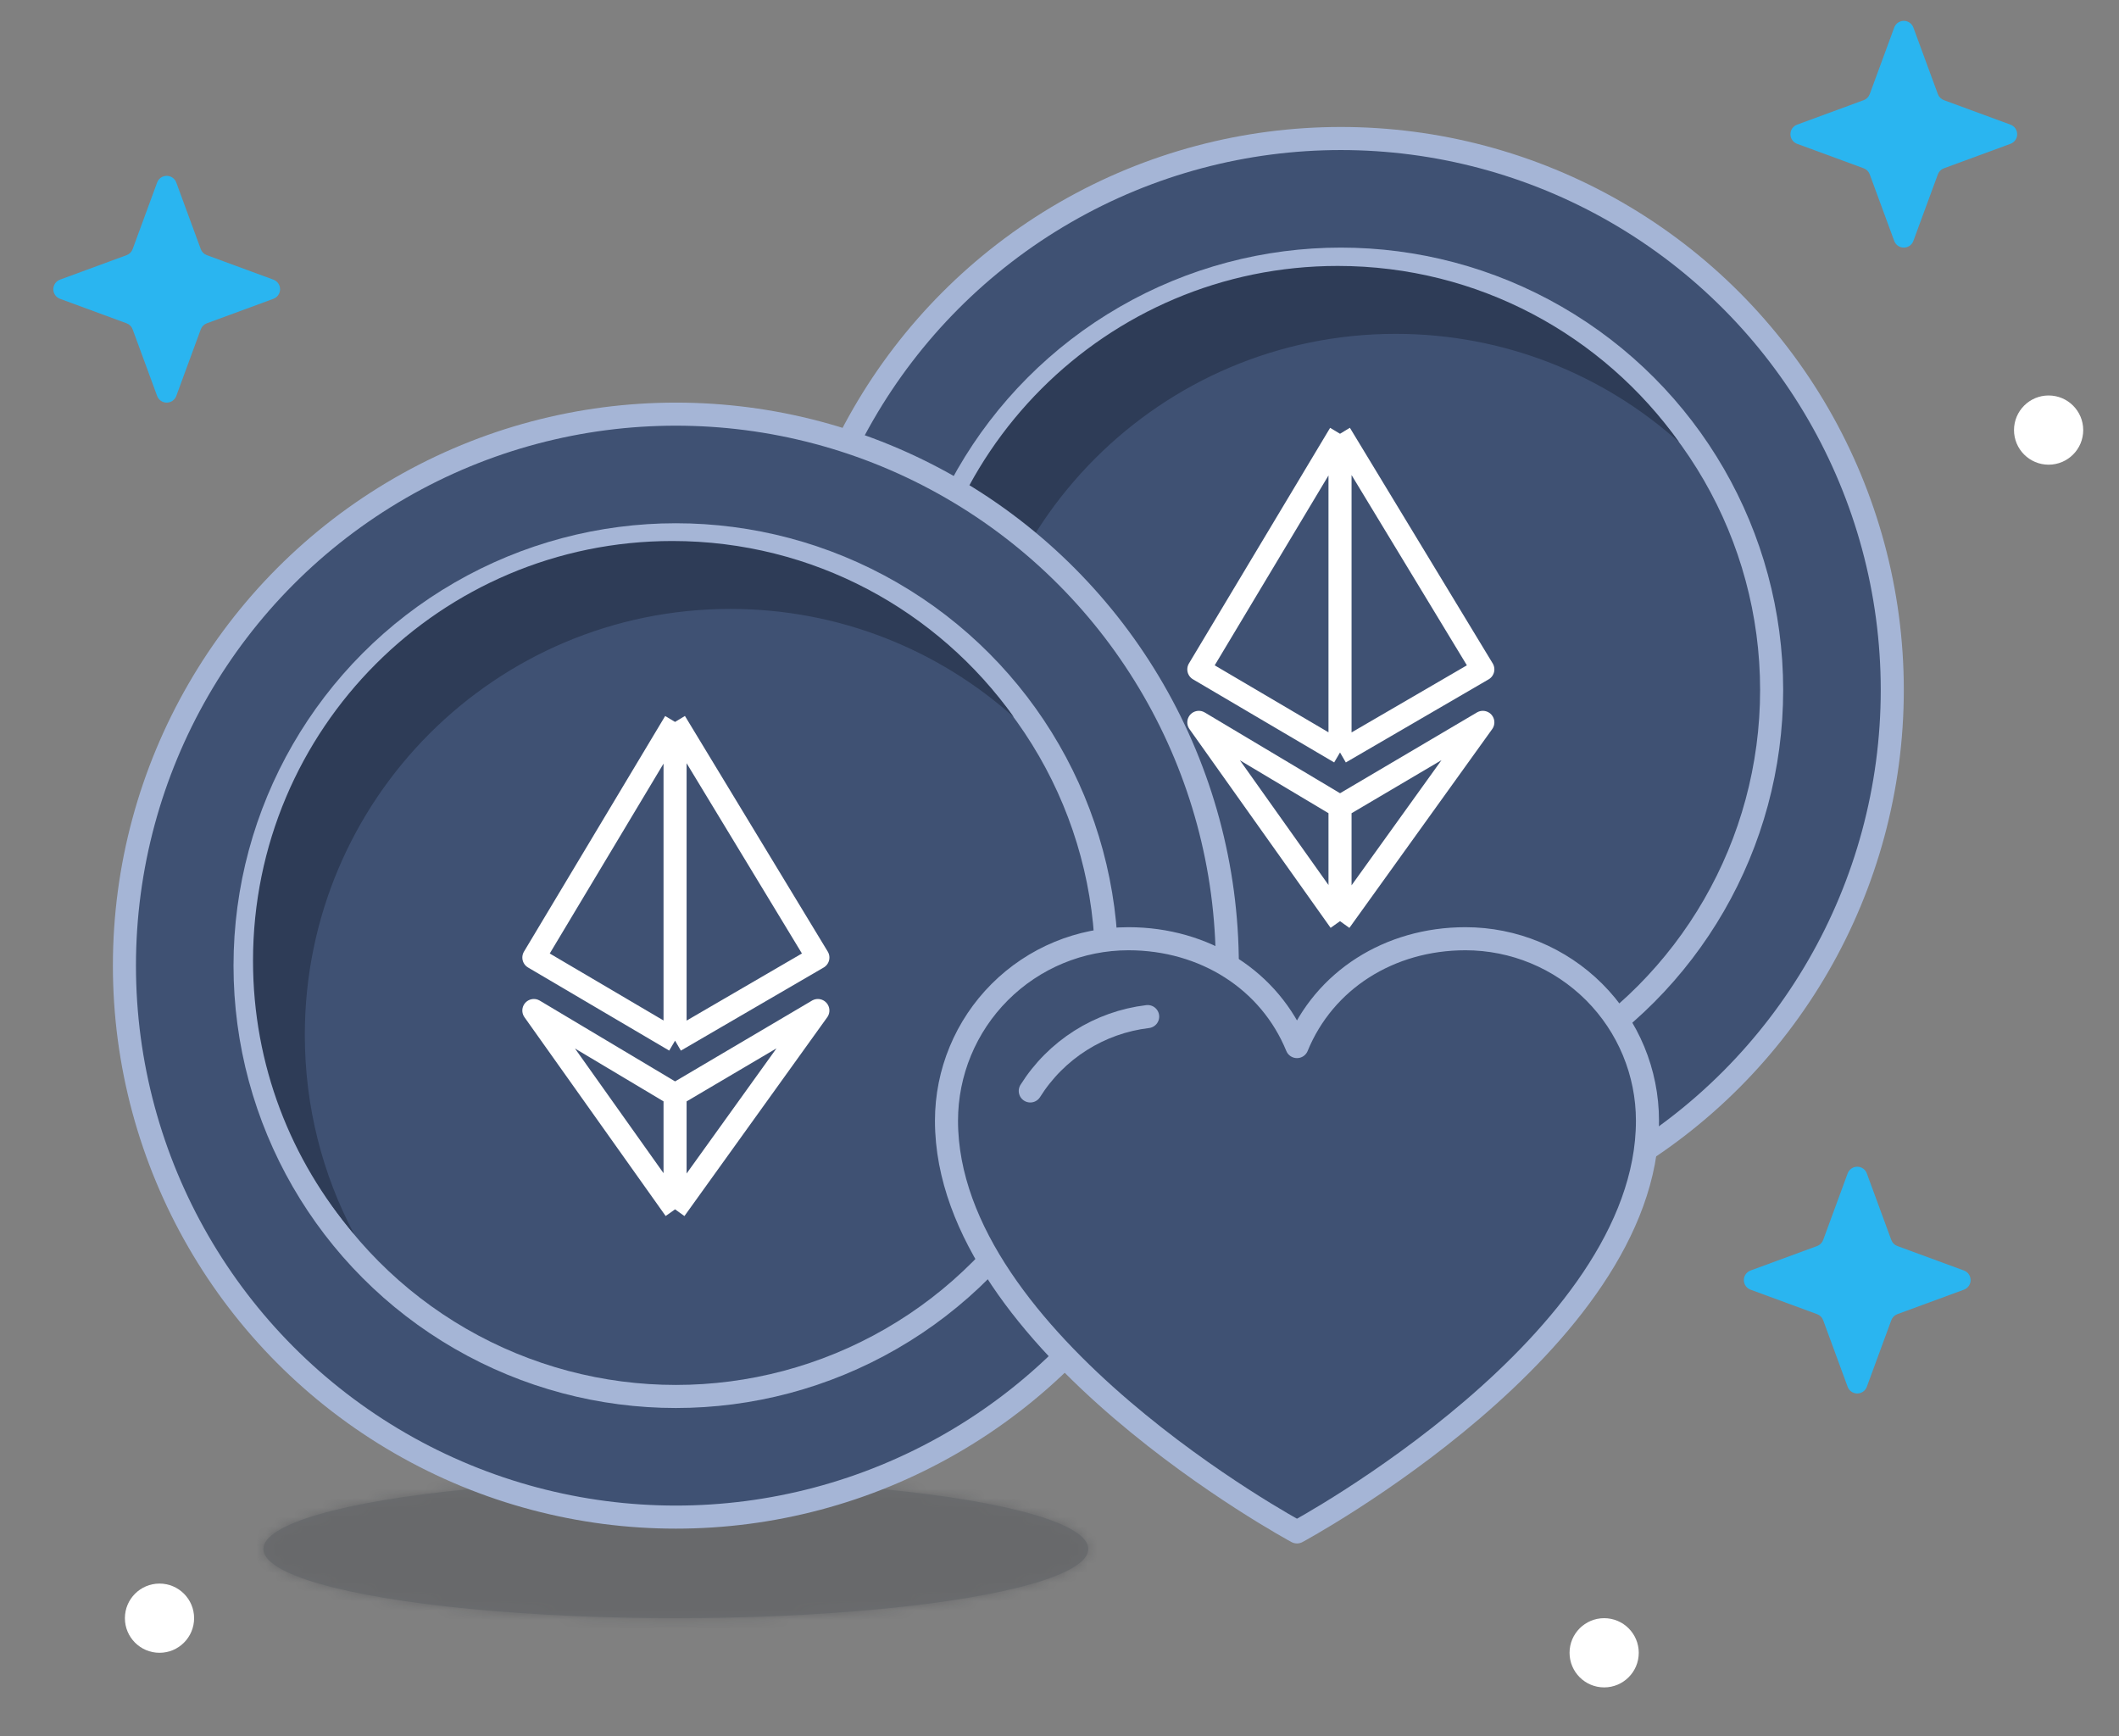 <svg width="227" height="186" viewBox="0 0 227 186" fill="none" xmlns="http://www.w3.org/2000/svg">
<rect x="0" y="0" width="227" height="186" fill="#808080" stroke="none"/>
<g opacity="0.2">
<mask id="path-2-inside-1_114_732" fill="white">
<ellipse cx="72.401" cy="165.925" rx="44.186" ry="7.413"/>
</mask>
<ellipse cx="72.401" cy="165.925" rx="44.186" ry="7.413" fill="#161F30"/>
<path d="M105.467 165.925C105.467 161.612 108.087 159.273 108.639 158.82C109.321 158.261 109.652 158.222 109.015 158.475C107.85 158.937 105.505 159.58 101.805 160.201C94.584 161.412 84.182 162.219 72.401 162.219V184.458C85.023 184.458 96.714 183.605 105.485 182.133C109.781 181.413 113.907 180.459 117.214 179.147C118.813 178.513 120.88 177.542 122.739 176.018C124.468 174.6 127.706 171.262 127.706 165.925H105.467ZM72.401 162.219C60.62 162.219 50.218 161.412 42.996 160.201C39.296 159.58 36.952 158.937 35.787 158.475C35.15 158.222 35.48 158.261 36.163 158.82C36.715 159.273 39.334 161.612 39.334 165.925H17.095C17.095 171.262 20.333 174.6 22.063 176.018C23.922 177.542 25.988 178.513 27.587 179.147C30.894 180.459 35.021 181.413 39.317 182.133C48.088 183.605 59.779 184.458 72.401 184.458V162.219ZM39.334 165.925C39.334 170.239 36.715 172.578 36.163 173.03C35.48 173.589 35.15 173.628 35.787 173.376C36.952 172.914 39.296 172.27 42.996 171.65C50.218 170.438 60.62 169.632 72.401 169.632V147.393C59.779 147.393 48.088 148.246 39.317 149.717C35.021 150.438 30.894 151.392 27.587 152.704C25.988 153.338 23.922 154.308 22.063 155.832C20.333 157.25 17.095 160.588 17.095 165.925H39.334ZM72.401 169.632C84.182 169.632 94.584 170.438 101.805 171.65C105.505 172.27 107.85 172.914 109.015 173.376C109.652 173.628 109.321 173.589 108.639 173.03C108.087 172.578 105.467 170.239 105.467 165.925H127.706C127.706 160.588 124.468 157.25 122.739 155.832C120.88 154.308 118.813 153.338 117.214 152.704C113.907 151.392 109.781 150.438 105.485 149.717C96.714 148.246 85.023 147.393 72.401 147.393V169.632Z" fill="#0C111A" mask="url(#path-2-inside-1_114_732)"/>
</g>
<circle cx="219.46" cy="46.07" r="3.707" fill="white"/>
<g clip-path="url(#clip0_114_732)">
<circle cx="143.638" cy="73.911" r="59.074" fill="#3F5173" stroke="#A5B5D6" stroke-width="2.471"/>
<circle cx="143.638" cy="73.91" r="46.151" fill="#3F5173" stroke="#A5B5D6" stroke-width="2.471"/>
<path fill-rule="evenodd" clip-rule="evenodd" d="M109.231 102.731C102.486 94.864 98.41 84.635 98.41 73.452C98.41 48.618 118.509 28.487 143.303 28.487C158.391 28.487 171.741 35.942 179.881 47.376C171.821 40.153 161.179 35.762 149.514 35.762C124.352 35.762 103.954 56.192 103.954 81.394C103.954 89.102 105.862 96.364 109.231 102.731Z" fill="#2E3C57"/>
<path d="M194.661 140.772L187.527 138.148C187.318 138.071 187.137 137.931 187.009 137.748C186.881 137.564 186.812 137.346 186.812 137.122C186.812 136.899 186.881 136.68 187.009 136.497C187.137 136.314 187.318 136.174 187.527 136.096L194.661 133.473C194.81 133.418 194.944 133.332 195.056 133.22C195.168 133.108 195.254 132.974 195.309 132.825L197.932 125.691C198.01 125.482 198.15 125.301 198.333 125.173C198.516 125.045 198.735 124.977 198.958 124.977C199.182 124.977 199.4 125.045 199.583 125.173C199.767 125.301 199.907 125.482 199.984 125.691L202.608 132.825C202.662 132.974 202.748 133.108 202.86 133.22C202.972 133.332 203.107 133.418 203.255 133.473L210.389 136.096C210.599 136.174 210.78 136.314 210.908 136.497C211.035 136.68 211.104 136.899 211.104 137.122C211.104 137.346 211.035 137.564 210.908 137.748C210.78 137.931 210.599 138.071 210.389 138.148L203.255 140.772C203.107 140.826 202.972 140.912 202.86 141.024C202.748 141.136 202.662 141.271 202.608 141.42L199.984 148.553C199.907 148.763 199.767 148.944 199.583 149.072C199.4 149.199 199.182 149.268 198.958 149.268C198.735 149.268 198.516 149.199 198.333 149.072C198.15 148.944 198.01 148.763 197.932 148.553L195.309 141.42C195.254 141.271 195.168 141.136 195.056 141.024C194.944 140.912 194.81 140.826 194.661 140.772Z" fill="#2AB5F0"/>
<path d="M199.649 18.028L192.516 15.405C192.306 15.327 192.125 15.187 191.997 15.004C191.869 14.82 191.801 14.602 191.801 14.379C191.801 14.155 191.869 13.937 191.997 13.753C192.125 13.57 192.306 13.43 192.516 13.353L199.649 10.729C199.798 10.675 199.933 10.588 200.045 10.477C200.156 10.365 200.242 10.23 200.297 10.081L202.921 2.948C202.998 2.738 203.138 2.557 203.321 2.429C203.505 2.301 203.723 2.233 203.947 2.233C204.17 2.233 204.388 2.301 204.572 2.429C204.755 2.557 204.895 2.738 204.972 2.948L207.596 10.081C207.651 10.23 207.737 10.365 207.848 10.477C207.96 10.588 208.095 10.675 208.244 10.729L215.377 13.353C215.587 13.43 215.768 13.57 215.896 13.753C216.024 13.937 216.092 14.155 216.092 14.379C216.092 14.602 216.024 14.82 215.896 15.004C215.768 15.187 215.587 15.327 215.377 15.405L208.244 18.028C208.095 18.083 207.96 18.169 207.848 18.281C207.737 18.392 207.651 18.527 207.596 18.676L204.972 25.809C204.895 26.019 204.755 26.2 204.572 26.328C204.388 26.456 204.17 26.524 203.947 26.524C203.723 26.524 203.505 26.456 203.321 26.328C203.138 26.2 202.998 26.019 202.921 25.809L200.297 18.676C200.242 18.527 200.156 18.392 200.045 18.281C199.933 18.169 199.798 18.083 199.649 18.028Z" fill="#2AB5F0"/>
<path d="M13.561 34.632L6.428 32.008C6.218 31.93 6.037 31.791 5.909 31.607C5.781 31.424 5.713 31.206 5.713 30.982C5.713 30.758 5.781 30.54 5.909 30.357C6.037 30.173 6.218 30.033 6.428 29.956L13.561 27.332C13.71 27.278 13.845 27.192 13.957 27.08C14.069 26.968 14.155 26.833 14.209 26.685L16.833 19.551C16.91 19.341 17.05 19.16 17.233 19.032C17.417 18.905 17.635 18.836 17.859 18.836C18.082 18.836 18.3 18.905 18.484 19.032C18.667 19.16 18.807 19.341 18.885 19.551L21.508 26.685C21.563 26.833 21.649 26.968 21.761 27.08C21.872 27.192 22.007 27.278 22.156 27.332L29.289 29.956C29.499 30.033 29.68 30.173 29.808 30.357C29.936 30.54 30.004 30.758 30.004 30.982C30.004 31.206 29.936 31.424 29.808 31.607C29.68 31.791 29.499 31.93 29.289 32.008L22.156 34.632C22.007 34.686 21.872 34.772 21.761 34.884C21.649 34.996 21.563 35.131 21.508 35.279L18.885 42.413C18.807 42.623 18.667 42.803 18.484 42.931C18.3 43.059 18.082 43.128 17.859 43.128C17.635 43.128 17.417 43.059 17.233 42.931C17.05 42.803 16.91 42.623 16.833 42.413L14.209 35.279C14.155 35.131 14.069 34.996 13.957 34.884C13.845 34.772 13.71 34.686 13.561 34.632Z" fill="#2AB5F0"/>
<circle cx="72.403" cy="103.437" r="59.074" fill="#3F5173" stroke="#A5B5D6" stroke-width="2.471"/>
<circle cx="72.402" cy="103.437" r="46.151" stroke="#A5B5D6" stroke-width="2.471"/>
<path fill-rule="evenodd" clip-rule="evenodd" d="M37.933 132.193C31.184 124.326 27.105 114.097 27.105 102.915C27.105 78.083 47.218 57.952 72.028 57.952C87.126 57.952 100.484 65.407 108.629 76.84C100.564 69.618 89.916 65.227 78.242 65.227C53.064 65.227 32.653 85.656 32.653 110.857C32.653 118.564 34.562 125.826 37.933 132.193Z" fill="#2E3C57"/>
<path d="M138.94 164.097C138.94 164.097 101.393 143.879 101.393 120.051C101.393 114.881 103.447 109.922 107.103 106.266C110.759 102.61 115.718 100.556 120.888 100.556C129.044 100.556 136.03 105 138.94 112.109C141.85 105 148.835 100.556 156.991 100.556C162.162 100.556 167.12 102.61 170.777 106.266C174.433 109.922 176.487 114.881 176.487 120.051C176.487 143.879 138.94 164.097 138.94 164.097Z" fill="#3F5173" stroke="#A5B5D6" stroke-width="2.471" stroke-linecap="round" stroke-linejoin="round"/>
<path d="M122.945 108.895C120.387 109.2 117.93 110.074 115.754 111.453C113.578 112.831 111.738 114.679 110.369 116.861" stroke="#A5B5D6" stroke-width="2.471" stroke-linecap="round"/>
<path d="M72.317 77.332L57.192 102.571L72.317 111.474M72.317 77.332L87.616 102.571L72.317 111.474M72.317 77.332V95.627V111.474M72.317 129.542L57.191 108.247L72.317 117.275M72.317 129.542L87.615 108.247L72.317 117.275M72.317 129.542V117.275" stroke="white" stroke-width="2.471" stroke-linejoin="round"/>
<path d="M143.551 46.464L128.426 71.703L143.551 80.605M143.551 46.464L158.85 71.703L143.551 80.605M143.551 46.464V64.759V80.605M143.551 98.674L128.426 77.379L143.551 86.407M143.551 98.674L158.85 77.379L143.551 86.407M143.551 98.674V86.407" stroke="white" stroke-width="2.471" stroke-linejoin="round"/>
</g>
<circle cx="17.087" cy="173.338" r="3.707" fill="white"/>
<circle cx="171.847" cy="177.045" r="3.707" fill="white"/>
<defs>
<clipPath id="clip0_114_732">
<rect width="211" height="179" fill="white" transform="translate(5.713 1.999)"/>
</clipPath>
</defs>
</svg>
